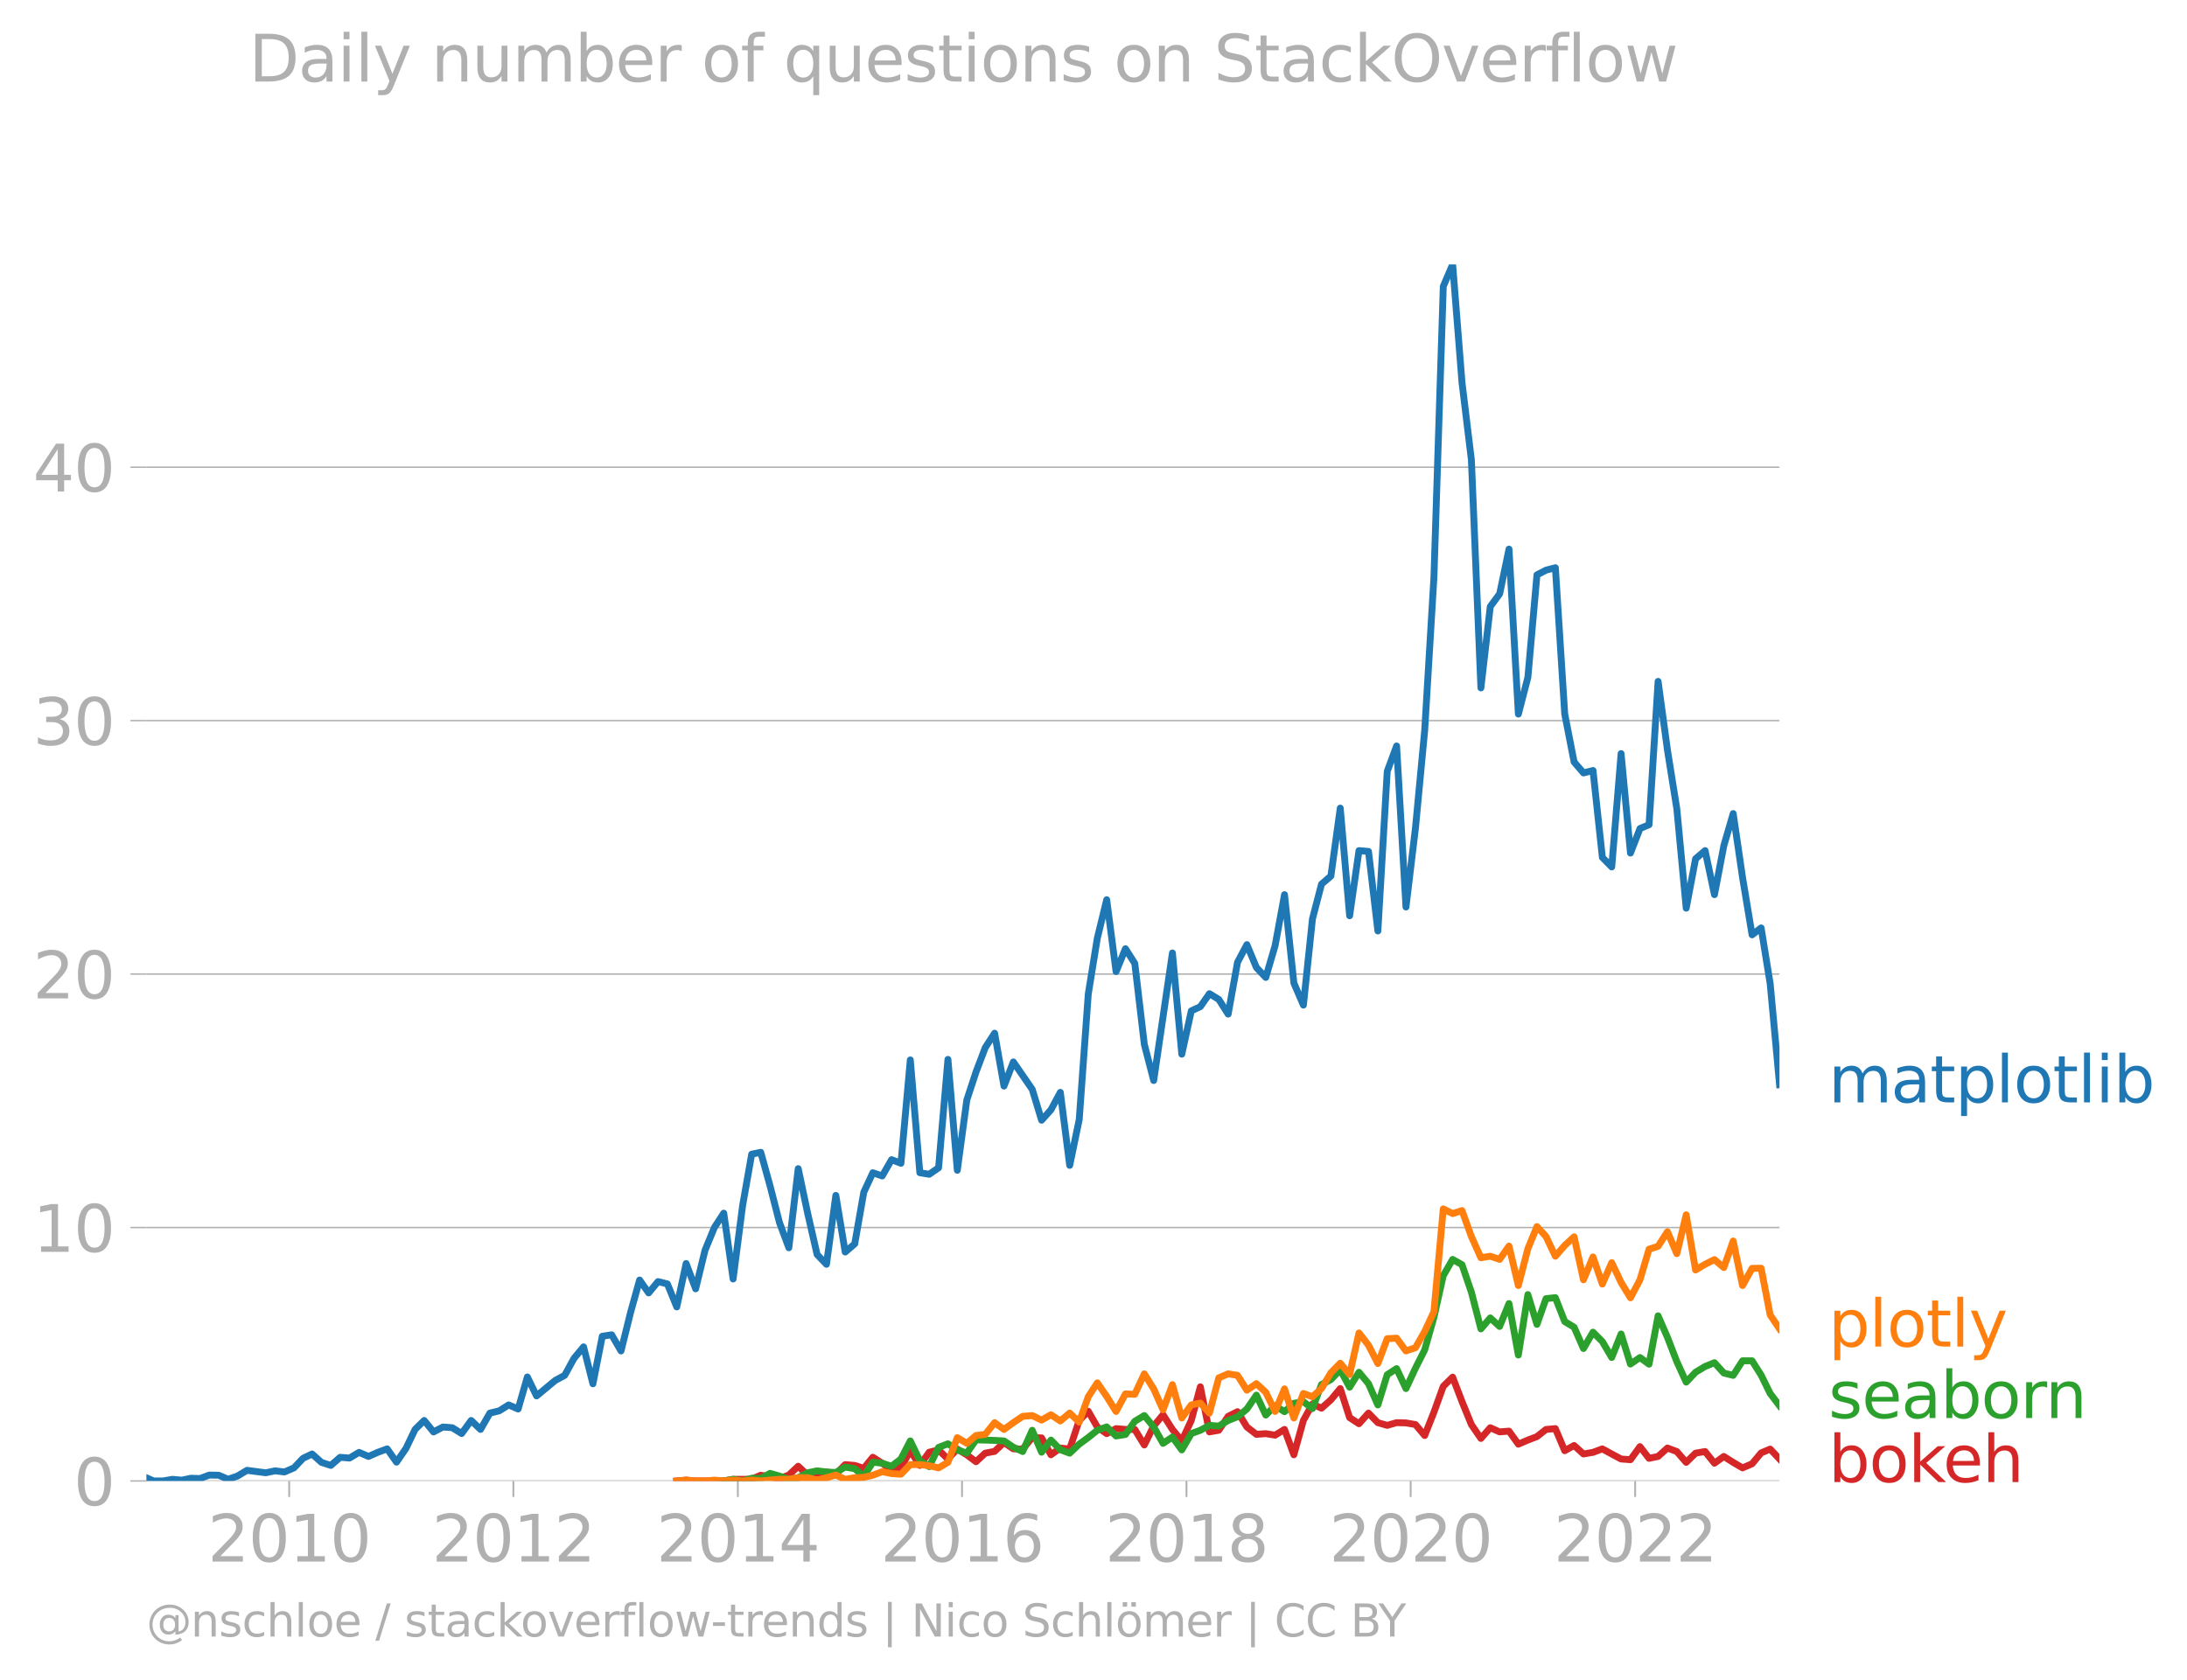 <svg xmlns="http://www.w3.org/2000/svg" xmlns:xlink="http://www.w3.org/1999/xlink" width="637.669" height="489.969" viewBox="0 0 478.252 367.477"><defs><style>*{stroke-linejoin:round;stroke-linecap:butt}</style></defs><g id="figure_1"><path id="patch_1" d="M0 367.477h478.252V0H0v367.477z" style="fill:none"/><g id="axes_1"><path id="patch_2" d="M32.015 323.95h357.12V57.838H32.015V323.95z" style="fill:none"/><g id="matplotlib.axis_1"><g id="xtick_1"><g id="line2d_1"><defs><path id="mb2a69ab906" d="M0 0v3.5" style="stroke:#b0b0b0;stroke-width:.4"/></defs><use xlink:href="#mb2a69ab906" x="63.241" y="323.95" style="fill:#b0b0b0;stroke:#b0b0b0;stroke-width:.4"/></g><g id="text_1" style="fill:#b0b0b0" transform="matrix(.14 0 0 -.14 45.426 341.588)"><defs><path id="DejaVuSans-32" d="M1228 531h2203V0H469v531q359 372 979 998 621 627 780 809 303 340 423 576 121 236 121 464 0 372-261 606-261 235-680 235-297 0-627-103-329-103-704-313v638q381 153 712 231 332 78 607 78 725 0 1156-363 431-362 431-968 0-288-108-546-107-257-392-607-78-91-497-524-418-433-1181-1211z" transform="scale(.016)"/><path id="DejaVuSans-30" d="M2034 4250q-487 0-733-480-245-479-245-1442 0-959 245-1439 246-480 733-480 491 0 736 480 246 480 246 1439 0 963-246 1442-245 480-736 480zm0 500q785 0 1199-621 414-620 414-1801 0-1178-414-1799Q2819-91 2034-91q-784 0-1198 620-414 621-414 1799 0 1181 414 1801 414 621 1198 621z" transform="scale(.016)"/><path id="DejaVuSans-31" d="M794 531h1031v3560L703 3866v575l1116 225h631V531h1031V0H794v531z" transform="scale(.016)"/></defs><use xlink:href="#DejaVuSans-32"/><use xlink:href="#DejaVuSans-30" x="63.623"/><use xlink:href="#DejaVuSans-31" x="127.246"/><use xlink:href="#DejaVuSans-30" x="190.869"/></g></g><g id="xtick_2"><use xlink:href="#mb2a69ab906" id="line2d_2" x="112.263" y="323.95" style="fill:#b0b0b0;stroke:#b0b0b0;stroke-width:.4"/><g id="text_2" style="fill:#b0b0b0" transform="matrix(.14 0 0 -.14 94.448 341.588)"><use xlink:href="#DejaVuSans-32"/><use xlink:href="#DejaVuSans-30" x="63.623"/><use xlink:href="#DejaVuSans-31" x="127.246"/><use xlink:href="#DejaVuSans-32" x="190.869"/></g></g><g id="xtick_3"><use xlink:href="#mb2a69ab906" id="line2d_3" x="161.352" y="323.95" style="fill:#b0b0b0;stroke:#b0b0b0;stroke-width:.4"/><g id="text_3" style="fill:#b0b0b0" transform="matrix(.14 0 0 -.14 143.537 341.588)"><defs><path id="DejaVuSans-34" d="M2419 4116 825 1625h1594v2491zm-166 550h794V1625h666v-525h-666V0h-628v1100H313v609l1940 2957z" transform="scale(.016)"/></defs><use xlink:href="#DejaVuSans-32"/><use xlink:href="#DejaVuSans-30" x="63.623"/><use xlink:href="#DejaVuSans-31" x="127.246"/><use xlink:href="#DejaVuSans-34" x="190.869"/></g></g><g id="xtick_4"><use xlink:href="#mb2a69ab906" id="line2d_4" x="210.374" y="323.95" style="fill:#b0b0b0;stroke:#b0b0b0;stroke-width:.4"/><g id="text_4" style="fill:#b0b0b0" transform="matrix(.14 0 0 -.14 192.559 341.588)"><defs><path id="DejaVuSans-36" d="M2113 2584q-425 0-674-291-248-290-248-796 0-503 248-796 249-292 674-292t673 292q248 293 248 796 0 506-248 796-248 291-673 291zm1253 1979v-575q-238 112-480 171-242 60-480 60-625 0-955-422-329-422-376-1275 184 272 462 417 279 145 613 145 703 0 1111-427 408-426 408-1160 0-719-425-1154Q2819-91 2113-91q-810 0-1238 620-428 621-428 1799 0 1106 525 1764t1409 658q238 0 480-47t505-140z" transform="scale(.016)"/></defs><use xlink:href="#DejaVuSans-32"/><use xlink:href="#DejaVuSans-30" x="63.623"/><use xlink:href="#DejaVuSans-31" x="127.246"/><use xlink:href="#DejaVuSans-36" x="190.869"/></g></g><g id="xtick_5"><use xlink:href="#mb2a69ab906" id="line2d_5" x="259.462" y="323.95" style="fill:#b0b0b0;stroke:#b0b0b0;stroke-width:.4"/><g id="text_5" style="fill:#b0b0b0" transform="matrix(.14 0 0 -.14 241.647 341.588)"><defs><path id="DejaVuSans-38" d="M2034 2216q-450 0-708-241-257-241-257-662 0-422 257-663 258-241 708-241t709 242q260 243 260 662 0 421-258 662-257 241-711 241zm-631 268q-406 100-633 378-226 279-226 679 0 559 398 884 399 325 1092 325 697 0 1094-325t397-884q0-400-227-679-226-278-629-378 456-106 710-416 255-309 255-755 0-679-414-1042Q2806-91 2034-91q-771 0-1186 362-414 363-414 1042 0 446 256 755 257 310 713 416zm-231 997q0-362 226-565 227-203 636-203 407 0 636 203 230 203 230 565 0 363-230 566-229 203-636 203-409 0-636-203-226-203-226-566z" transform="scale(.016)"/></defs><use xlink:href="#DejaVuSans-32"/><use xlink:href="#DejaVuSans-30" x="63.623"/><use xlink:href="#DejaVuSans-31" x="127.246"/><use xlink:href="#DejaVuSans-38" x="190.869"/></g></g><g id="xtick_6"><use xlink:href="#mb2a69ab906" id="line2d_6" x="308.484" y="323.95" style="fill:#b0b0b0;stroke:#b0b0b0;stroke-width:.4"/><g id="text_6" style="fill:#b0b0b0" transform="matrix(.14 0 0 -.14 290.67 341.588)"><use xlink:href="#DejaVuSans-32"/><use xlink:href="#DejaVuSans-30" x="63.623"/><use xlink:href="#DejaVuSans-32" x="127.246"/><use xlink:href="#DejaVuSans-30" x="190.869"/></g></g><g id="xtick_7"><use xlink:href="#mb2a69ab906" id="line2d_7" x="357.573" y="323.95" style="fill:#b0b0b0;stroke:#b0b0b0;stroke-width:.4"/><g id="text_7" style="fill:#b0b0b0" transform="matrix(.14 0 0 -.14 339.758 341.588)"><use xlink:href="#DejaVuSans-32"/><use xlink:href="#DejaVuSans-30" x="63.623"/><use xlink:href="#DejaVuSans-32" x="127.246"/><use xlink:href="#DejaVuSans-32" x="190.869"/></g></g></g><g id="matplotlib.axis_2"><g id="ytick_1"><path id="line2d_8" d="M32.015 323.95h357.12" clip-path="url(#p60e3b7e96c)" style="fill:none;stroke:#b0b0b0;stroke-width:.3;stroke-linecap:square"/><g id="line2d_9"><defs><path id="m94cd2a0d59" d="M0 0h-3.5" style="stroke:#b0b0b0;stroke-width:.3"/></defs><use xlink:href="#m94cd2a0d59" x="32.015" y="323.95" style="fill:#b0b0b0;stroke:#b0b0b0;stroke-width:.3"/></g><use xlink:href="#DejaVuSans-30" id="text_8" style="fill:#b0b0b0" transform="matrix(.14 0 0 -.14 16.108 329.269)"/></g><g id="ytick_2"><path id="line2d_10" d="M32.015 268.51h357.12" clip-path="url(#p60e3b7e96c)" style="fill:none;stroke:#b0b0b0;stroke-width:.3;stroke-linecap:square"/><use xlink:href="#m94cd2a0d59" id="line2d_11" x="32.015" y="268.51" style="fill:#b0b0b0;stroke:#b0b0b0;stroke-width:.3"/><g id="text_9" style="fill:#b0b0b0" transform="matrix(.14 0 0 -.14 7.2 273.829)"><use xlink:href="#DejaVuSans-31"/><use xlink:href="#DejaVuSans-30" x="63.623"/></g></g><g id="ytick_3"><path id="line2d_12" d="M32.015 213.07h357.12" clip-path="url(#p60e3b7e96c)" style="fill:none;stroke:#b0b0b0;stroke-width:.3;stroke-linecap:square"/><use xlink:href="#m94cd2a0d59" id="line2d_13" x="32.015" y="213.07" style="fill:#b0b0b0;stroke:#b0b0b0;stroke-width:.3"/><g id="text_10" style="fill:#b0b0b0" transform="matrix(.14 0 0 -.14 7.2 218.389)"><use xlink:href="#DejaVuSans-32"/><use xlink:href="#DejaVuSans-30" x="63.623"/></g></g><g id="ytick_4"><path id="line2d_14" d="M32.015 157.63h357.12" clip-path="url(#p60e3b7e96c)" style="fill:none;stroke:#b0b0b0;stroke-width:.3;stroke-linecap:square"/><use xlink:href="#m94cd2a0d59" id="line2d_15" x="32.015" y="157.63" style="fill:#b0b0b0;stroke:#b0b0b0;stroke-width:.3"/><g id="text_11" style="fill:#b0b0b0" transform="matrix(.14 0 0 -.14 7.2 162.949)"><defs><path id="DejaVuSans-33" d="M2597 2516q453-97 707-404 255-306 255-756 0-690-475-1069Q2609-91 1734-91q-293 0-604 58T488 141v609q262-153 574-231 313-78 654-78 593 0 904 234t311 681q0 413-289 645-289 233-804 233h-544v519h569q465 0 712 186t247 536q0 359-255 551-254 193-729 193-260 0-557-57-297-56-653-174v562q360 100 674 150t592 50q719 0 1137-327 419-326 419-882 0-388-222-655t-631-370z" transform="scale(.016)"/></defs><use xlink:href="#DejaVuSans-33"/><use xlink:href="#DejaVuSans-30" x="63.623"/></g></g><g id="ytick_5"><path id="line2d_16" d="M32.015 102.19h357.12" clip-path="url(#p60e3b7e96c)" style="fill:none;stroke:#b0b0b0;stroke-width:.3;stroke-linecap:square"/><use xlink:href="#m94cd2a0d59" id="line2d_17" x="32.015" y="102.19" style="fill:#b0b0b0;stroke:#b0b0b0;stroke-width:.3"/><g id="text_12" style="fill:#b0b0b0" transform="matrix(.14 0 0 -.14 7.2 107.509)"><use xlink:href="#DejaVuSans-34"/><use xlink:href="#DejaVuSans-30" x="63.623"/></g></g></g><path id="line2d_18" d="m147.988 323.95 2.049-.179 2.081.179h6.145l2.048-.358h2.082l1.98-.038 1.982-.856 2.048.328 2.048.387 2.048-.757 2.048-1.925 2.082 1.967 2.048-.411 2.048-.304 2.049.488 2.048-2.098 2.082.179 1.98.626 1.982-2.415 2.048 1.306 2.048 1.556 2.048-.632 2.048-3.66 2.082 3.219 2.048-2.885 2.048-.513 2.049 1.991 2.048-2.17 2.081 1.252 2.015 1.517 2.015-1.875 2.048-.387 2.048-1.938 2.048 1.383 2.048.048 2.082-2.504 2.048.054 2.048 3.702 2.049-1.484 2.048.232 2.081-6.26 1.981-2.011 1.981 3.442 2.049 1.455 2.048-1.097 2.048.173 2.048.006 2.082 3.398 2.048-4.143 2.048-2.474 2.048 3.213 2.049 2.51 2.081-4.471 1.981-7.358 1.981 9.861 2.049-.357 2.048-3.04 2.048-1.026 2.048 3.35 2.082 1.61 2.048-.155 2.048.334 2.048-1.258 2.048 5.55 2.082-7.511 1.981-3.596 1.981.913 2.048-1.824 2.049-2.468 2.048 6.349 2.048 1.341 2.082-2.325 2.048 2.093 2.048.59 2.048-.59 2.048.053 2.082.358 2.015 2.399 2.014-5.082 2.048-5.675 2.049-2.015 2.048 5.342 2.048 5.03 2.082 3.041 2.048-2.343 2.048.912 2.048-.172 2.048 2.855 2.082-.894 1.981-.76 1.981-1.565 2.048-.19 2.048 4.84 2.049-1.145 2.048 1.86 2.082-.358 2.048-.763 2.048 1.121 2.048 1.097 2.048.155 2.082-2.861 1.98 2.56 1.982-.414 2.048-1.842 2.048.769 2.048 2.372 2.049-2.015 2.081-.357 2.049 2.557 2.048-1.484 2.048 1.3 2.048 1.203 2.082-.894 1.98-2.382 1.982-.837 2.048 2.17" clip-path="url(#p60e3b7e96c)" style="fill:none;stroke:#d62728;stroke-width:1.5;stroke-linecap:square"/><path id="line2d_19" d="m158.263 323.95 2.048-.358 2.082.358 1.98-.594 1.982.057 2.048-1.126 2.048.59 2.048.703 2.048-.346 2.082-1.073 2.048-.429 2.048.25 2.049.12 2.048-1.192 2.082.357 1.98 1.693 1.982-3.123 2.048.232 2.048.662 2.048-1.586 2.048-3.958 2.082 4.292 2.048 1.33 2.048-4.192 2.049-.798 2.048 1.335 2.081.715 2.015-2.904 2.015.043 2.048.071 2.048.108 2.048 1.37 2.048.955 2.082-4.65 2.048 4.805 2.048-2.66 2.049 2.105 2.048.757 2.081-1.967 1.981-1.456 1.981-1.584 2.049-.74 2.048 1.992 2.048-.328 2.048-2.891 2.082-1.252 2.048 2.48 2.048 3.6 2.048-1.383 2.049 2.814 2.081-3.577 1.981-.715 1.981-1.073 2.049.149 2.048-1.222 2.048-.811 2.048-1.693 2.082-3.04 2.048 4.363 2.048-2.038 2.048 1.3 2.048-1.837 2.082-.358 1.981 1.508 1.981-5.263 2.048-1.073 2.049-2.146 2.048 3.809 2.048-3.273 2.082 2.504 2.048 4.65 2.048-6.617 2.048-1.33 2.048 4.37 2.082-4.47 2.015-3.997 2.014-7.092 2.048-9.139 2.049-3.558 2.048 1.156 2.048 5.997 2.082 8.048 2.048-2.403 2.048 1.866 2.048-5.007 2.048 11.267 2.082-13.234 1.981 6.52 1.981-5.626 2.048-.22 2.048 5.227 2.049 1.24 2.048 4.662 2.082-3.577 2.048 2.057 2.048 3.487 2.048-5.15 2.048 6.58 2.082-1.43 1.98 1.463 1.982-10.584 2.048 4.71 2.048 5.305 2.048 4.49 2.049-2.165 2.081-1.252 2.049-.834 2.048 2.265 2.048.507 2.048-3.19h2.082l1.98 3.124 1.982 4.03 2.048 2.689" clip-path="url(#p60e3b7e96c)" style="fill:none;stroke:#2ca02c;stroke-width:1.5;stroke-linecap:square"/><path id="line2d_20" d="m147.988 323.95 2.049-.179 2.081.179h2.048l2.049-.179 2.048.179 2.048-.179 2.082.179 1.98-.198 1.982.198 2.048-.185 2.048-.173 2.048-.012 2.048-.346h2.082l2.048.531 2.048-.53 2.049-.579 2.048.936 2.082-.358 1.98-.076 1.982-.46 2.048-.781 2.048.423 2.048.131 2.048-2.098h2.082l2.048.25 2.048.465 2.049-1.204 2.048-5.413 2.081 1.252 2.015-1.714 2.015-.253 2.048-2.557 2.048 1.484 2.048-1.484 2.048-1.377 2.082-.18 2.048 1.002 2.048-1.18 2.049 1.365 2.048-1.723 2.081 1.967 1.981-5.537 1.981-3.047 2.049 2.98 2.048 3.28 2.048-3.834 2.048.078 2.082-4.471 2.048 3.285 2.048 4.584 2.048-5.508 2.049 7.296 2.081-2.861 1.981-.396 1.981 2.184 2.049-7.702 2.048-.882 2.048.328 2.048 3.249 2.082-1.431 2.048 1.878 2.048 4.203 2.048-4.942 2.048 6.372 2.082-5.365 1.981.722 1.981-1.795 2.048-3.446 2.049-2.098 2.048 2.468 2.048-9.085 2.082 2.683 2.048 4 2.048-5.431 2.048-.113 2.048 2.795 2.082-.715 2.015-3.54 2.014-4.329 2.048-22.486 2.049 1.026 2.048-.656 2.048 5.663 2.082 4.65 2.048-.334 2.048.692 2.048-2.91 2.048 8.632 2.082-8.047 1.981-4.848 1.981 2.165 2.048 4.316 2.048-2.349 2.049-1.901 2.048 9.412 2.082-5.007 2.048 5.943 2.048-4.691 2.048 4.322 2.048 3.368 2.082-3.935 1.98-6.693 1.982-.639 2.048-3.19 2.048 4.8 2.048-8.495 2.049 12.071 2.081-1.251 2.049-1.026 2.048 1.74 2.048-5.805 2.048 9.74 2.082-3.755 1.98-.032 1.982 10.226 2.048 3.04" clip-path="url(#p60e3b7e96c)" style="fill:none;stroke:#ff7f0e;stroke-width:1.5;stroke-linecap:square"/><g id="text_13" style="fill:#1f77b4" transform="matrix(.14 0 0 -.14 399.849 241.142)"><defs><path id="DejaVuSans-6d" d="M3328 2828q216 388 516 572t706 184q547 0 844-383 297-382 297-1088V0h-578v2094q0 503-179 746-178 244-543 244-447 0-707-297-259-296-259-809V0h-578v2094q0 506-178 748t-550 242q-441 0-701-298-259-298-259-808V0H581v3500h578v-544q197 322 472 475t653 153q382 0 649-194 267-193 395-562z" transform="scale(.016)"/><path id="DejaVuSans-61" d="M2194 1759q-697 0-966-159t-269-544q0-306 202-486 202-179 548-179 479 0 768 339t289 901v128h-572zm1147 238V0h-575v531q-197-318-491-470T1556-91q-537 0-855 302-317 302-317 808 0 590 395 890 396 300 1180 300h807v57q0 397-261 614t-733 217q-300 0-585-72-284-72-546-216v532q315 122 612 182 297 61 578 61 760 0 1135-394 375-393 375-1193z" transform="scale(.016)"/><path id="DejaVuSans-74" d="M1172 4494v-994h1184v-447H1172V1153q0-428 117-550t477-122h590V0h-590q-666 0-919 248-253 249-253 905v1900H172v447h422v994h578z" transform="scale(.016)"/><path id="DejaVuSans-70" d="M1159 525v-1856H581v4831h578v-531q182 312 458 463 277 152 661 152 638 0 1036-506 399-506 399-1331T3314 415Q2916-91 2278-91q-384 0-661 152-276 152-458 464zm1957 1222q0 634-261 995t-717 361q-457 0-718-361t-261-995q0-634 261-995t718-361q456 0 717 361t261 995z" transform="scale(.016)"/><path id="DejaVuSans-6c" d="M603 4863h575V0H603v4863z" transform="scale(.016)"/><path id="DejaVuSans-6f" d="M1959 3097q-462 0-731-361t-269-989q0-628 267-989 268-361 733-361 460 0 728 362 269 363 269 988 0 622-269 986-268 364-728 364zm0 487q750 0 1178-488 429-487 429-1349 0-859-429-1349Q2709-91 1959-91q-753 0-1180 489-426 490-426 1349 0 862 426 1349 427 488 1180 488z" transform="scale(.016)"/><path id="DejaVuSans-69" d="M603 3500h575V0H603v3500zm0 1363h575v-729H603v729z" transform="scale(.016)"/><path id="DejaVuSans-62" d="M3116 1747q0 634-261 995t-717 361q-457 0-718-361t-261-995q0-634 261-995t718-361q456 0 717 361t261 995zM1159 2969q182 312 458 463 277 152 661 152 638 0 1036-506 399-506 399-1331T3314 415Q2916-91 2278-91q-384 0-661 152-276 152-458 464V0H581v4863h578V2969z" transform="scale(.016)"/></defs><use xlink:href="#DejaVuSans-6d"/><use xlink:href="#DejaVuSans-61" x="97.412"/><use xlink:href="#DejaVuSans-74" x="158.691"/><use xlink:href="#DejaVuSans-70" x="197.9"/><use xlink:href="#DejaVuSans-6c" x="261.377"/><use xlink:href="#DejaVuSans-6f" x="289.16"/><use xlink:href="#DejaVuSans-74" x="350.342"/><use xlink:href="#DejaVuSans-6c" x="389.551"/><use xlink:href="#DejaVuSans-69" x="417.334"/><use xlink:href="#DejaVuSans-62" x="445.117"/></g><g id="text_14" style="fill:#ff7f0e" transform="matrix(.14 0 0 -.14 399.849 294.549)"><defs><path id="DejaVuSans-79" d="M2059-325q-243-625-475-815-231-191-618-191H506v481h338q237 0 368 113 132 112 291 531l103 262L191 3500h609L1894 763l1094 2737h609L2059-325z" transform="scale(.016)"/></defs><use xlink:href="#DejaVuSans-70"/><use xlink:href="#DejaVuSans-6c" x="63.477"/><use xlink:href="#DejaVuSans-6f" x="91.26"/><use xlink:href="#DejaVuSans-74" x="152.441"/><use xlink:href="#DejaVuSans-6c" x="191.65"/><use xlink:href="#DejaVuSans-79" x="219.434"/></g><g id="text_15" style="fill:#2ca02c" transform="matrix(.14 0 0 -.14 399.849 310.187)"><defs><path id="DejaVuSans-73" d="M2834 3397v-544q-243 125-506 187-262 63-544 63-428 0-642-131t-214-394q0-200 153-314t616-217l197-44q612-131 870-370t258-667q0-488-386-773Q2250-91 1575-91q-281 0-586 55T347 128v594q319-166 628-249 309-82 613-82 406 0 624 139 219 139 219 392 0 234-158 359-157 125-692 241l-200 47q-534 112-772 345-237 233-237 639 0 494 350 762 350 269 994 269 318 0 599-47 282-46 519-140z" transform="scale(.016)"/><path id="DejaVuSans-65" d="M3597 1894v-281H953q38-594 358-905t892-311q331 0 642 81t618 244V178Q3153 47 2828-22t-659-69q-838 0-1327 487-489 488-489 1320 0 859 464 1363 464 505 1252 505 706 0 1117-455 411-454 411-1235zm-575 169q-6 471-264 752-258 282-683 282-481 0-770-272t-333-766l2050 4z" transform="scale(.016)"/><path id="DejaVuSans-72" d="M2631 2963q-97 56-211 82-114 27-251 27-488 0-749-317t-261-911V0H581v3500h578v-544q182 319 472 473 291 155 707 155 59 0 131-8 72-7 159-23l3-590z" transform="scale(.016)"/><path id="DejaVuSans-6e" d="M3513 2113V0h-575v2094q0 497-194 743-194 247-581 247-466 0-735-297-269-296-269-809V0H581v3500h578v-544q207 316 486 472 280 156 646 156 603 0 912-373 310-373 310-1098z" transform="scale(.016)"/></defs><use xlink:href="#DejaVuSans-73"/><use xlink:href="#DejaVuSans-65" x="52.1"/><use xlink:href="#DejaVuSans-61" x="113.623"/><use xlink:href="#DejaVuSans-62" x="174.902"/><use xlink:href="#DejaVuSans-6f" x="238.379"/><use xlink:href="#DejaVuSans-72" x="299.561"/><use xlink:href="#DejaVuSans-6e" x="338.924"/></g><g id="text_16" style="fill:#d62728" transform="matrix(.14 0 0 -.14 399.849 324.187)"><defs><path id="DejaVuSans-6b" d="M581 4863h578V1991l1716 1509h734L1753 1863 3688 0h-750L1159 1709V0H581v4863z" transform="scale(.016)"/><path id="DejaVuSans-68" d="M3513 2113V0h-575v2094q0 497-194 743-194 247-581 247-466 0-735-297-269-296-269-809V0H581v4863h578V2956q207 316 486 472 280 156 646 156 603 0 912-373 310-373 310-1098z" transform="scale(.016)"/></defs><use xlink:href="#DejaVuSans-62"/><use xlink:href="#DejaVuSans-6f" x="63.477"/><use xlink:href="#DejaVuSans-6b" x="124.658"/><use xlink:href="#DejaVuSans-65" x="178.943"/><use xlink:href="#DejaVuSans-68" x="240.467"/></g><g id="text_17" style="fill:#b0b0b0" transform="matrix(.097 0 0 -.097 32.015 357.986)"><defs><path id="DejaVuSans-40" d="M2381 1678q0-447 222-702 222-254 610-254 384 0 604 256 221 256 221 700 0 438-225 695-225 258-607 258-378 0-602-256-223-256-223-697zm1703-934q-187-241-429-355t-564-114q-538 0-874 389t-336 1014q0 625 337 1015 338 391 873 391 322 0 565-117 244-117 428-354v409h447V722q457 69 714 417 258 349 258 902 0 334-99 628-98 294-298 544-325 409-792 626t-1017 217q-384 0-738-102-353-101-653-301-490-319-767-836-276-517-276-1120 0-497 179-932 180-434 521-765 328-325 759-495 431-171 922-171 403 0 792 136t714 389l281-347q-390-303-851-464t-936-161q-578 0-1091 205-512 205-912 595Q841 78 631 592q-209 514-209 1105 0 569 212 1084 213 516 607 907 403 396 931 607t1119 211q662 0 1229-272 568-271 952-771 234-307 357-666 124-359 124-744 0-822-497-1297T4084 263v481z" transform="scale(.016)"/><path id="DejaVuSans-63" d="M3122 3366v-538q-244 135-489 202t-495 67q-560 0-870-355-309-354-309-995t309-996q310-354 870-354 250 0 495 67t489 202V134Q2881 22 2623-34q-257-57-548-57-791 0-1257 497-465 497-465 1341 0 856 470 1346 471 491 1290 491 265 0 518-55 253-54 491-163z" transform="scale(.016)"/><path id="DejaVuSans-2f" d="M1625 4666h531L531-594H0l1625 5260z" transform="scale(.016)"/><path id="DejaVuSans-76" d="M191 3500h609L1894 563l1094 2937h609L2284 0h-781L191 3500z" transform="scale(.016)"/><path id="DejaVuSans-66" d="M2375 4863v-479h-550q-309 0-430-125-120-125-120-450v-309h947v-447h-947V0H697v3053H147v447h550v244q0 584 272 851 272 268 862 268h544z" transform="scale(.016)"/><path id="DejaVuSans-77" d="M269 3500h575l719-2731 715 2731h678l719-2731 716 2731h575L4050 0h-678l-753 2869L1863 0h-679L269 3500z" transform="scale(.016)"/><path id="DejaVuSans-2d" d="M313 2009h1684v-512H313v512z" transform="scale(.016)"/><path id="DejaVuSans-64" d="M2906 2969v1894h575V0h-575v525q-181-312-458-464-276-152-664-152-634 0-1033 506-398 507-398 1332t398 1331q399 506 1033 506 388 0 664-152 277-151 458-463zM947 1747q0-634 261-995t717-361q456 0 718 361 263 361 263 995t-263 995q-262 361-718 361t-717-361q-261-361-261-995z" transform="scale(.016)"/><path id="DejaVuSans-7c" d="M1344 4891v-6400H813v6400h531z" transform="scale(.016)"/><path id="DejaVuSans-4e" d="M628 4666h850L3547 763v3903h612V0h-850L1241 3903V0H628v4666z" transform="scale(.016)"/><path id="DejaVuSans-53" d="M3425 4513v-616q-359 172-678 256-319 85-616 85-515 0-795-200t-280-569q0-310 186-468 186-157 705-254l381-78q706-135 1042-474t336-907q0-679-455-1029Q2797-91 1919-91q-331 0-705 75-373 75-773 222v650q384-215 753-325 369-109 725-109 540 0 834 212 294 213 294 607 0 343-211 537t-692 291l-385 75q-706 140-1022 440-315 300-315 835 0 619 436 975t1201 356q329 0 669-60 341-59 697-177z" transform="scale(.016)"/><path id="DejaVuSans-f6" d="M1959 3097q-462 0-731-361t-269-989q0-628 267-989 268-361 733-361 460 0 728 362 269 363 269 988 0 622-269 986-268 364-728 364zm0 487q750 0 1178-488 429-487 429-1349 0-859-429-1349Q2709-91 1959-91q-753 0-1180 489-426 490-426 1349 0 862 426 1349 427 488 1180 488zm295 1266h634v-631h-634v631zm-1222 0h634v-631h-634v631z" transform="scale(.016)"/><path id="DejaVuSans-43" d="M4122 4306v-665q-319 297-680 443-361 147-767 147-800 0-1225-489t-425-1414q0-922 425-1411t1225-489q406 0 767 147t680 444V359q-331-225-702-338-370-112-782-112-1060 0-1670 648-609 649-609 1771 0 1125 609 1773 610 649 1670 649 418 0 788-111 371-111 696-333z" transform="scale(.016)"/><path id="DejaVuSans-42" d="M1259 2228V519h1013q509 0 754 211 246 211 246 645 0 438-246 645-245 208-754 208H1259zm0 1919V2741h935q462 0 688 173 227 174 227 530 0 353-227 528-226 175-688 175h-935zm-631 519h1613q722 0 1112-300 391-300 391-853 0-429-200-682t-588-315q466-100 724-418 258-317 258-792 0-625-425-966Q3088 0 2303 0H628v4666z" transform="scale(.016)"/><path id="DejaVuSans-59" d="M-13 4666h679l1293-1919 1285 1919h678L2272 2222V0h-634v2222L-13 4666z" transform="scale(.016)"/></defs><use xlink:href="#DejaVuSans-40"/><use xlink:href="#DejaVuSans-6e" x="100"/><use xlink:href="#DejaVuSans-73" x="163.379"/><use xlink:href="#DejaVuSans-63" x="215.479"/><use xlink:href="#DejaVuSans-68" x="270.459"/><use xlink:href="#DejaVuSans-6c" x="333.838"/><use xlink:href="#DejaVuSans-6f" x="361.621"/><use xlink:href="#DejaVuSans-65" x="422.803"/><use xlink:href="#DejaVuSans-20" x="484.326"/><use xlink:href="#DejaVuSans-2f" x="516.113"/><use xlink:href="#DejaVuSans-20" x="549.805"/><use xlink:href="#DejaVuSans-73" x="581.592"/><use xlink:href="#DejaVuSans-74" x="633.691"/><use xlink:href="#DejaVuSans-61" x="672.9"/><use xlink:href="#DejaVuSans-63" x="734.18"/><use xlink:href="#DejaVuSans-6b" x="789.16"/><use xlink:href="#DejaVuSans-6f" x="843.445"/><use xlink:href="#DejaVuSans-76" x="904.627"/><use xlink:href="#DejaVuSans-65" x="963.807"/><use xlink:href="#DejaVuSans-72" x="1025.33"/><use xlink:href="#DejaVuSans-66" x="1066.443"/><use xlink:href="#DejaVuSans-6c" x="1101.648"/><use xlink:href="#DejaVuSans-6f" x="1129.432"/><use xlink:href="#DejaVuSans-77" x="1190.613"/><use xlink:href="#DejaVuSans-2d" x="1272.4"/><use xlink:href="#DejaVuSans-74" x="1308.484"/><use xlink:href="#DejaVuSans-72" x="1347.693"/><use xlink:href="#DejaVuSans-65" x="1386.557"/><use xlink:href="#DejaVuSans-6e" x="1448.08"/><use xlink:href="#DejaVuSans-64" x="1511.459"/><use xlink:href="#DejaVuSans-73" x="1574.936"/><use xlink:href="#DejaVuSans-20" x="1627.035"/><use xlink:href="#DejaVuSans-7c" x="1658.822"/><use xlink:href="#DejaVuSans-20" x="1692.514"/><use xlink:href="#DejaVuSans-4e" x="1724.301"/><use xlink:href="#DejaVuSans-69" x="1799.105"/><use xlink:href="#DejaVuSans-63" x="1826.889"/><use xlink:href="#DejaVuSans-6f" x="1881.869"/><use xlink:href="#DejaVuSans-20" x="1943.051"/><use xlink:href="#DejaVuSans-53" x="1974.838"/><use xlink:href="#DejaVuSans-63" x="2038.314"/><use xlink:href="#DejaVuSans-68" x="2093.295"/><use xlink:href="#DejaVuSans-6c" x="2156.674"/><use xlink:href="#DejaVuSans-f6" x="2184.457"/><use xlink:href="#DejaVuSans-6d" x="2245.639"/><use xlink:href="#DejaVuSans-65" x="2343.051"/><use xlink:href="#DejaVuSans-72" x="2404.574"/><use xlink:href="#DejaVuSans-20" x="2445.688"/><use xlink:href="#DejaVuSans-7c" x="2477.475"/><use xlink:href="#DejaVuSans-20" x="2511.166"/><use xlink:href="#DejaVuSans-43" x="2542.953"/><use xlink:href="#DejaVuSans-43" x="2612.777"/><use xlink:href="#DejaVuSans-20" x="2682.602"/><use xlink:href="#DejaVuSans-42" x="2714.389"/><use xlink:href="#DejaVuSans-59" x="2777.492"/></g><g id="text_18" style="fill:#b0b0b0" transform="matrix(.14 0 0 -.14 54.43 17.838)"><defs><path id="DejaVuSans-44" d="M1259 4147V519h763q966 0 1414 437 448 438 448 1382 0 937-448 1373t-1414 436h-763zm-631 519h1297q1356 0 1990-564 635-564 635-1764 0-1207-638-1773Q3275 0 1925 0H628v4666z" transform="scale(.016)"/><path id="DejaVuSans-75" d="M544 1381v2119h575V1403q0-497 193-746 194-248 582-248 465 0 735 297 271 297 271 810v1984h575V0h-575v538q-209-319-486-474-276-155-642-155-603 0-916 375-312 375-312 1097zm1447 2203z" transform="scale(.016)"/><path id="DejaVuSans-71" d="M947 1747q0-634 261-995t717-361q456 0 718 361 263 361 263 995t-263 995q-262 361-718 361t-717-361q-261-361-261-995zM2906 525q-181-312-458-464-276-152-664-152-634 0-1033 506-398 507-398 1332t398 1331q399 506 1033 506 388 0 664-152 277-151 458-463v531h575v-4831h-575V525z" transform="scale(.016)"/><path id="DejaVuSans-4f" d="M2522 4238q-688 0-1093-513-404-512-404-1397 0-881 404-1394 405-512 1093-512 687 0 1089 512 402 513 402 1394 0 885-402 1397-402 513-1089 513zm0 512q981 0 1568-658 588-658 588-1764 0-1103-588-1761Q3503-91 2522-91q-984 0-1574 656-589 657-589 1763t589 1764q590 658 1574 658z" transform="scale(.016)"/></defs><use xlink:href="#DejaVuSans-44"/><use xlink:href="#DejaVuSans-61" x="77.002"/><use xlink:href="#DejaVuSans-69" x="138.281"/><use xlink:href="#DejaVuSans-6c" x="166.064"/><use xlink:href="#DejaVuSans-79" x="193.848"/><use xlink:href="#DejaVuSans-20" x="253.027"/><use xlink:href="#DejaVuSans-6e" x="284.814"/><use xlink:href="#DejaVuSans-75" x="348.193"/><use xlink:href="#DejaVuSans-6d" x="411.572"/><use xlink:href="#DejaVuSans-62" x="508.984"/><use xlink:href="#DejaVuSans-65" x="572.461"/><use xlink:href="#DejaVuSans-72" x="633.984"/><use xlink:href="#DejaVuSans-20" x="675.098"/><use xlink:href="#DejaVuSans-6f" x="706.885"/><use xlink:href="#DejaVuSans-66" x="768.066"/><use xlink:href="#DejaVuSans-20" x="803.271"/><use xlink:href="#DejaVuSans-71" x="835.059"/><use xlink:href="#DejaVuSans-75" x="898.535"/><use xlink:href="#DejaVuSans-65" x="961.914"/><use xlink:href="#DejaVuSans-73" x="1023.438"/><use xlink:href="#DejaVuSans-74" x="1075.537"/><use xlink:href="#DejaVuSans-69" x="1114.746"/><use xlink:href="#DejaVuSans-6f" x="1142.529"/><use xlink:href="#DejaVuSans-6e" x="1203.711"/><use xlink:href="#DejaVuSans-73" x="1267.09"/><use xlink:href="#DejaVuSans-20" x="1319.189"/><use xlink:href="#DejaVuSans-6f" x="1350.977"/><use xlink:href="#DejaVuSans-6e" x="1412.158"/><use xlink:href="#DejaVuSans-20" x="1475.537"/><use xlink:href="#DejaVuSans-53" x="1507.324"/><use xlink:href="#DejaVuSans-74" x="1570.801"/><use xlink:href="#DejaVuSans-61" x="1610.01"/><use xlink:href="#DejaVuSans-63" x="1671.289"/><use xlink:href="#DejaVuSans-6b" x="1726.27"/><use xlink:href="#DejaVuSans-4f" x="1784.18"/><use xlink:href="#DejaVuSans-76" x="1862.891"/><use xlink:href="#DejaVuSans-65" x="1922.07"/><use xlink:href="#DejaVuSans-72" x="1983.594"/><use xlink:href="#DejaVuSans-66" x="2024.707"/><use xlink:href="#DejaVuSans-6c" x="2059.912"/><use xlink:href="#DejaVuSans-6f" x="2087.695"/><use xlink:href="#DejaVuSans-77" x="2148.877"/></g><path id="line2d_21" d="m32.015 323.257 1.578.693h2.048l2.048-.358 2.082.179 1.981-.415 1.981.057 2.048-.757 2.049.042 2.048.882 2.048-.703 2.082-1.252 4.096.536 2.048-.429 2.048.25 2.082-.894L66.263 319l1.981-.952 2.048 1.836 2.048.668 2.049-1.777 2.048.167 2.081-1.252 2.049.9 2.048-.9 2.048-.763 2.048 2.91 2.082-3.04 1.98-4.133 1.982-1.948 2.048 2.515 2.048-1.085 2.048.161 2.049 1.27 2.081-2.861 2.049 1.961 2.048-3.57 2.048-.496 2.048-1.293 2.082.894 2.014-7.012 2.015 4.15 4.096-3.397 2.048-1.103 2.049-3.726 2.081-2.504 2.049 8.078 2.048-10.403 2.048-.316 2.048 3.535 2.082-8.405 1.98-7.115 1.982 2.823 2.048-2.48 2.048.513 2.048 5.031 2.049-9.502 2.081 5.544 2.048-8.424 2.049-4.99 2.048-3.14 2.048 14.408 2.082-16.096 1.98-11.21 1.982-.414 2.048 7.398 2.048 7.982 2.048 5.508 2.048-17.312 2.082 9.837 2.048 8.953 2.048 2.135 2.049-15.07 2.048 12.387 2.082-1.788 1.98-11.3 1.982-4.26 2.048.71 2.048-3.57 2.048.798 2.048-22.617 2.082 24.68 2.048.34 2.048-1.413 2.049-23.72 2.048 24.256 2.081-15.38 2.015-6.13 2.015-5.316 2.048-3.16 2.048 11.566 2.048-5.282 4.13 5.997 2.048 6.754 2.048-2.283 2.049-3.815 2.048 15.976 2.081-10.015 1.981-27.477 1.981-12.225 2.049-8.394 2.048 15.726 2.048-5.007 2.048 3.219 2.082 17.705 2.048 7.905 4.096-27.905 2.049 22.146 2.081-9.478 1.981-.92 1.981-2.836 2.049 1.252 2.048 3.219 2.048-11.35 2.048-3.851 2.082 5.007 2.048 2.17 2.048-6.999 2.048-11.111 2.048 19.338 2.082 4.829 1.981-18.874 1.981-7.594 2.048-1.765 2.049-14.867 2.048 23.553 2.048-14.254 2.082.179 2.048 17.401 2.048-34.927 2.048-5.544 2.048 35.231 2.082-17.347 2.015-21.325 2.014-33.4 2.048-63.69 2.049-4.805 2.048 25.872 2.048 16.87 2.082 49.896 2.048-17.794 2.048-2.772 2.048-9.795 2.048 36.084 2.082-8.048 1.981-22.4 1.981-1.028 2.048-.542 2.048 32.018 2.049 10.486 2.048 2.39 2.082-.536 2.048 19.028 2.048 2.075 2.048-24.805 2.048 21.765 2.082-5.365 1.98-.837 1.982-31.354 2.048 15.052 2.048 12.846 2.048 21.711 2.049-10.801 2.081-1.789 2.049 9.634 2.048-10.707 2.048-7.034 2.048 14.009 2.082 12.519 1.98-1.514 1.982 12.244 2.048 22.063h0" clip-path="url(#p60e3b7e96c)" style="fill:none;stroke:#1f77b4;stroke-width:1.5;stroke-linecap:square"/></g></g><defs><clipPath id="p60e3b7e96c"><path d="M32.015 57.838h357.12V323.95H32.015z"/></clipPath></defs></svg>